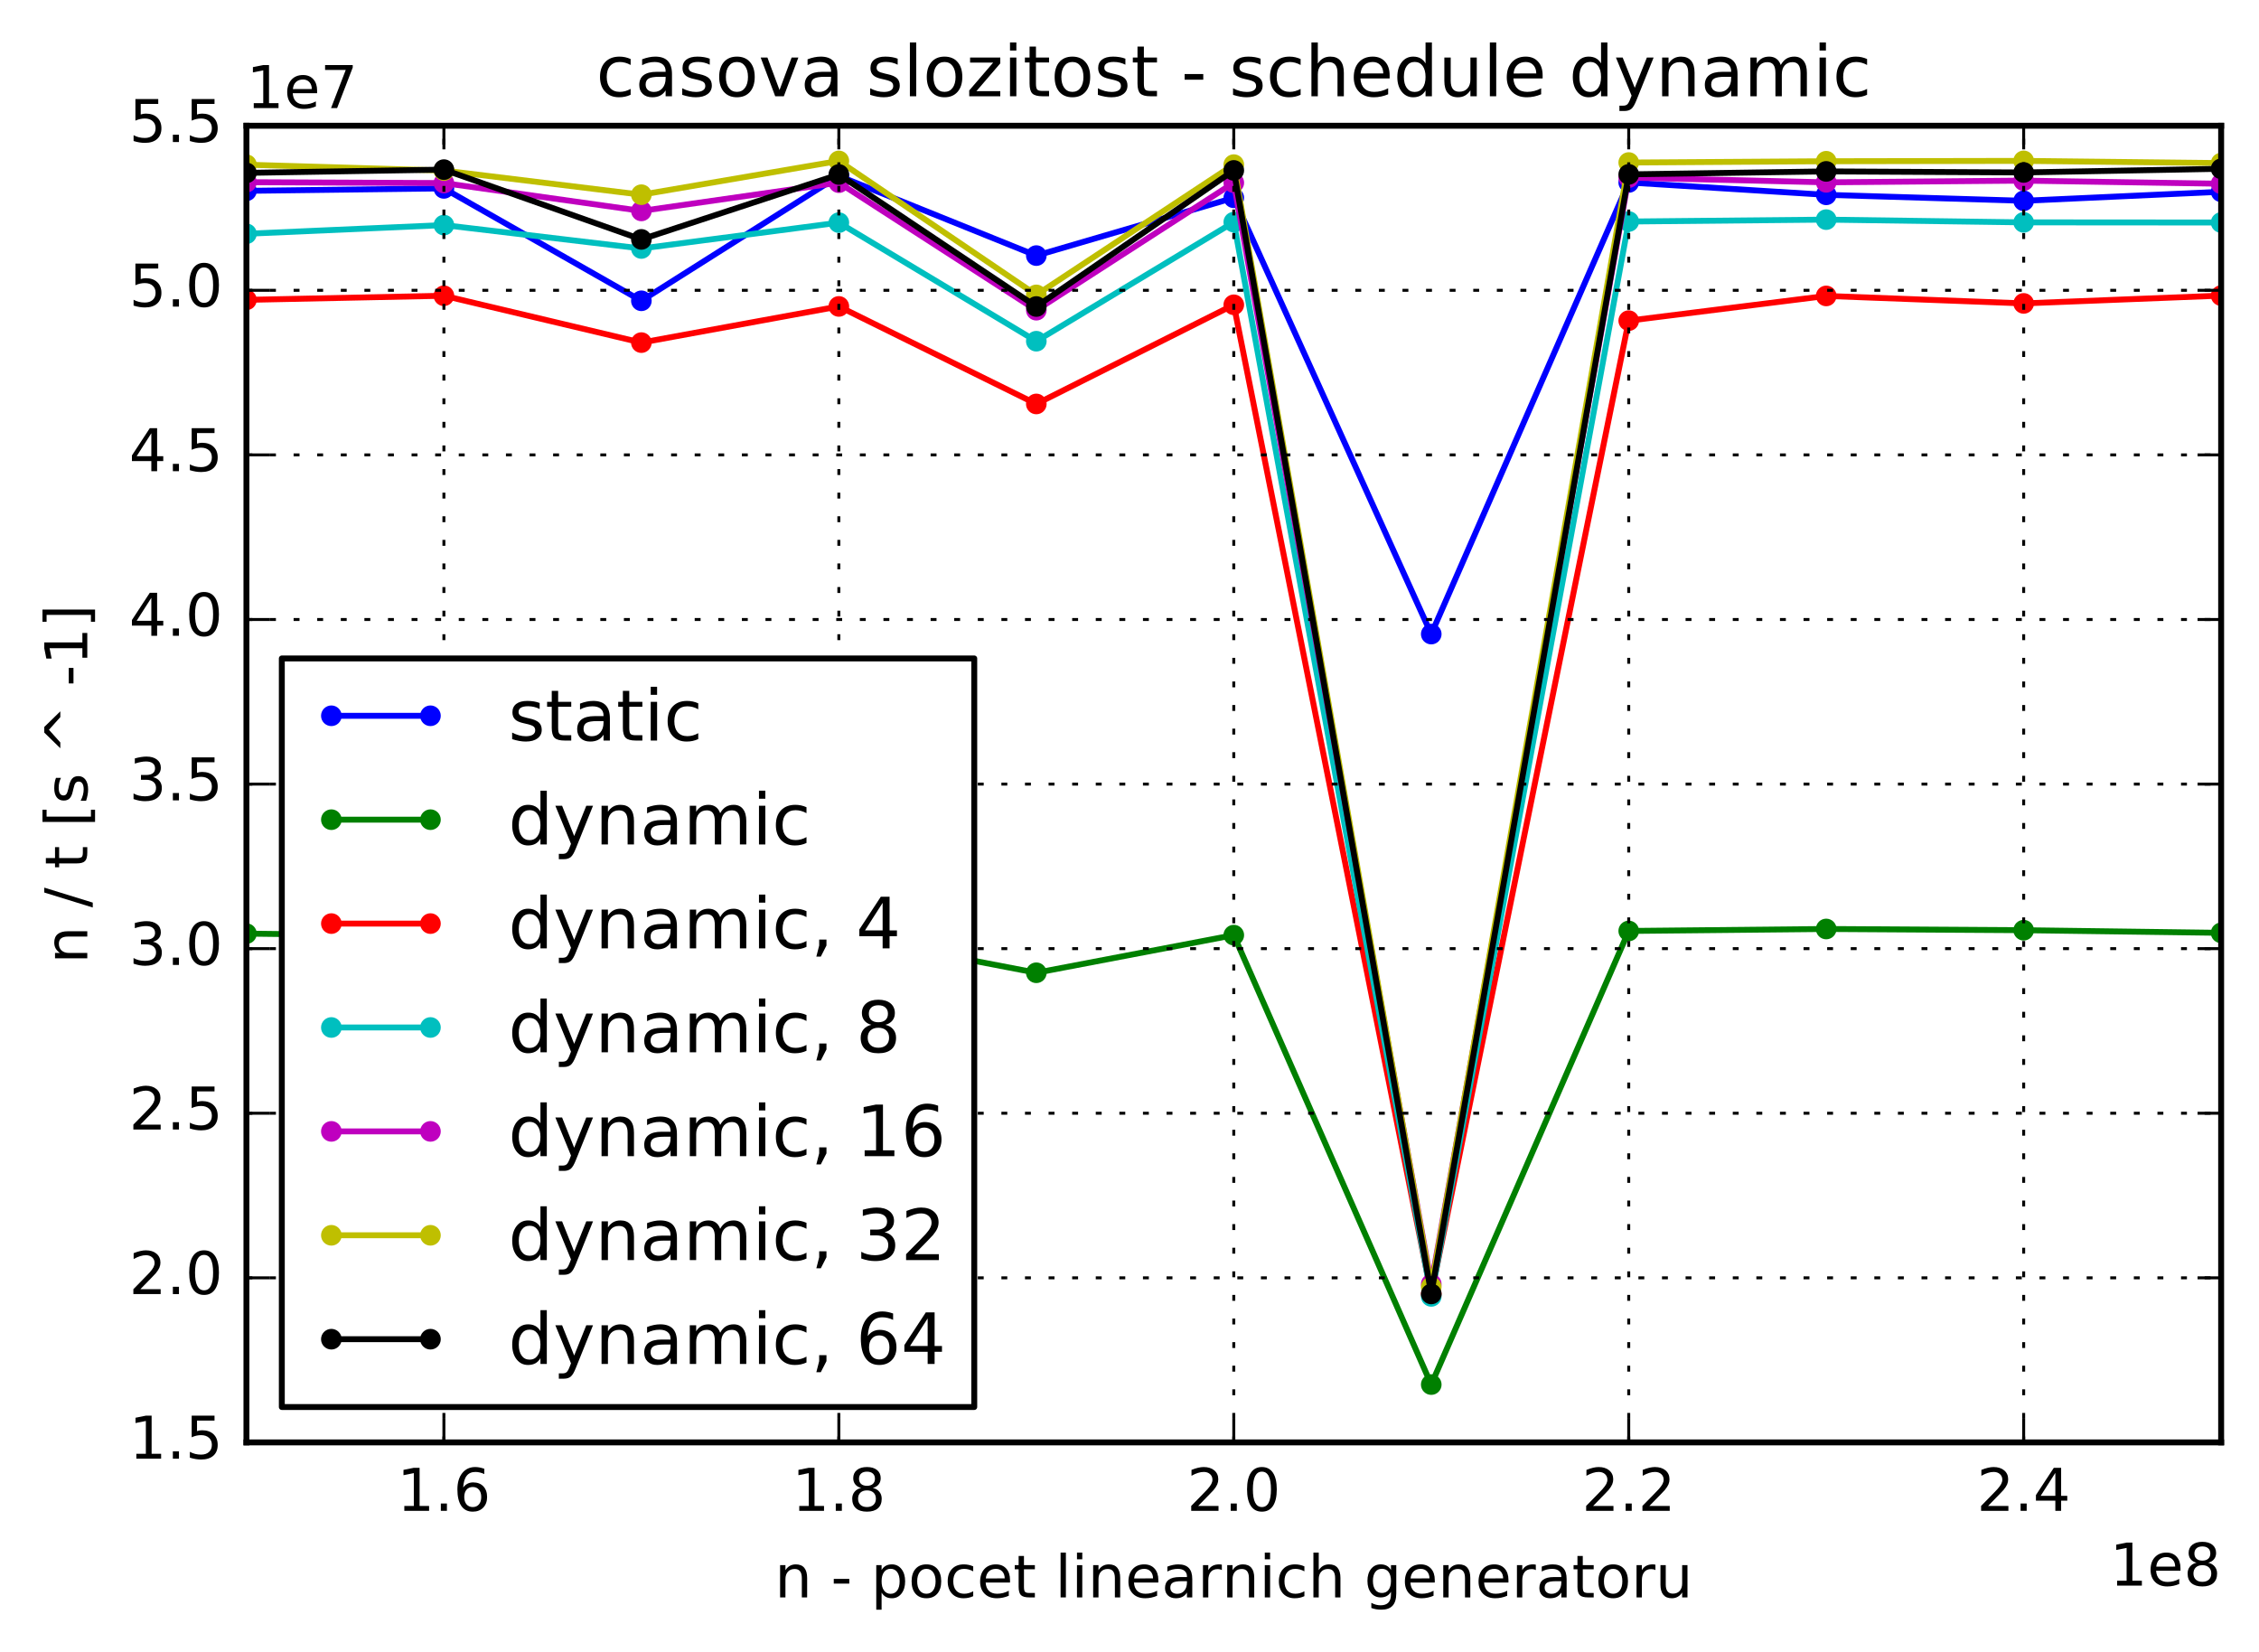 <?xml version="1.0" encoding="utf-8" standalone="no"?>
<!DOCTYPE svg PUBLIC "-//W3C//DTD SVG 1.1//EN"
  "http://www.w3.org/Graphics/SVG/1.1/DTD/svg11.dtd">
<!-- Created with matplotlib (http://matplotlib.org/) -->
<svg height="280pt" version="1.1" viewBox="0 0 383 280" width="383pt" xmlns="http://www.w3.org/2000/svg" xmlns:xlink="http://www.w3.org/1999/xlink">
 <defs>
  <style type="text/css">
*{stroke-linecap:butt;stroke-linejoin:round;stroke-miterlimit:100000;}
  </style>
 </defs>
 <g id="figure_1">
  <g id="patch_1">
   <path d="M 0 280.074 
L 383.781 280.074 
L 383.781 0 
L 0 0 
z
" style="fill:#ffffff;"/>
  </g>
  <g id="axes_1">
   <g id="patch_2">
    <path d="M 41.781 244.518 
L 376.581 244.518 
L 376.581 21.318 
L 41.781 21.318 
z
" style="fill:#ffffff;"/>
   </g>
   <g id="line2d_1">
    <path clip-path="url(#p97162255ea)" d="M -1 52.19 
L 8.301 33.216 
L 41.781 32.353 
L 75.261 31.936 
L 108.741 50.99 
L 142.221 29.826 
L 175.701 43.329 
L 209.181 33.53 
L 242.661 107.489 
L 276.141 30.934 
L 309.621 33.028 
L 343.101 34.038 
L 376.581 32.509 
" style="fill:none;stroke:#0000ff;stroke-linecap:square;"/>
    <defs>
     <path d="M 0 1.5 
C 0.398 1.5 0.779 1.342 1.061 1.061 
C 1.342 0.779 1.5 0.398 1.5 0 
C 1.5 -0.398 1.342 -0.779 1.061 -1.061 
C 0.779 -1.342 0.398 -1.5 0 -1.5 
C -0.398 -1.5 -0.779 -1.342 -1.061 -1.061 
C -1.342 -0.779 -1.5 -0.398 -1.5 0 
C -1.5 0.398 -1.342 0.779 -1.061 1.061 
C -0.779 1.342 -0.398 1.5 0 1.5 
z
" id="mcea2c4895a" style="stroke:#0000ff;stroke-width:0.5;"/>
    </defs>
    <g clip-path="url(#p97162255ea)">
     <use style="fill:#0000ff;stroke:#0000ff;stroke-width:0.5;" x="-1.0" xlink:href="#mcea2c4895a" y="52.19"/>
     <use style="fill:#0000ff;stroke:#0000ff;stroke-width:0.5;" x="8.301" xlink:href="#mcea2c4895a" y="33.216"/>
     <use style="fill:#0000ff;stroke:#0000ff;stroke-width:0.5;" x="41.781" xlink:href="#mcea2c4895a" y="32.353"/>
     <use style="fill:#0000ff;stroke:#0000ff;stroke-width:0.5;" x="75.261" xlink:href="#mcea2c4895a" y="31.936"/>
     <use style="fill:#0000ff;stroke:#0000ff;stroke-width:0.5;" x="108.741" xlink:href="#mcea2c4895a" y="50.99"/>
     <use style="fill:#0000ff;stroke:#0000ff;stroke-width:0.5;" x="142.221" xlink:href="#mcea2c4895a" y="29.826"/>
     <use style="fill:#0000ff;stroke:#0000ff;stroke-width:0.5;" x="175.701" xlink:href="#mcea2c4895a" y="43.329"/>
     <use style="fill:#0000ff;stroke:#0000ff;stroke-width:0.5;" x="209.181" xlink:href="#mcea2c4895a" y="33.53"/>
     <use style="fill:#0000ff;stroke:#0000ff;stroke-width:0.5;" x="242.661" xlink:href="#mcea2c4895a" y="107.489"/>
     <use style="fill:#0000ff;stroke:#0000ff;stroke-width:0.5;" x="276.141" xlink:href="#mcea2c4895a" y="30.934"/>
     <use style="fill:#0000ff;stroke:#0000ff;stroke-width:0.5;" x="309.621" xlink:href="#mcea2c4895a" y="33.028"/>
     <use style="fill:#0000ff;stroke:#0000ff;stroke-width:0.5;" x="343.101" xlink:href="#mcea2c4895a" y="34.038"/>
     <use style="fill:#0000ff;stroke:#0000ff;stroke-width:0.5;" x="376.581" xlink:href="#mcea2c4895a" y="32.509"/>
    </g>
   </g>
   <g id="line2d_2">
    <path clip-path="url(#p97162255ea)" d="M 41.781 158.269 
L 75.261 158.677 
L 108.741 169.629 
L 142.221 158.483 
L 175.701 164.905 
L 209.181 158.525 
L 242.661 234.712 
L 276.141 157.817 
L 309.621 157.483 
L 343.101 157.69 
L 376.581 158.136 
" style="fill:none;stroke:#008000;stroke-linecap:square;"/>
    <defs>
     <path d="M 0 1.5 
C 0.398 1.5 0.779 1.342 1.061 1.061 
C 1.342 0.779 1.5 0.398 1.5 0 
C 1.5 -0.398 1.342 -0.779 1.061 -1.061 
C 0.779 -1.342 0.398 -1.5 0 -1.5 
C -0.398 -1.5 -0.779 -1.342 -1.061 -1.061 
C -1.342 -0.779 -1.5 -0.398 -1.5 0 
C -1.5 0.398 -1.342 0.779 -1.061 1.061 
C -0.779 1.342 -0.398 1.5 0 1.5 
z
" id="mada72a3165" style="stroke:#008000;stroke-width:0.5;"/>
    </defs>
    <g clip-path="url(#p97162255ea)">
     <use style="fill:#008000;stroke:#008000;stroke-width:0.5;" x="41.781" xlink:href="#mada72a3165" y="158.269"/>
     <use style="fill:#008000;stroke:#008000;stroke-width:0.5;" x="75.261" xlink:href="#mada72a3165" y="158.677"/>
     <use style="fill:#008000;stroke:#008000;stroke-width:0.5;" x="108.741" xlink:href="#mada72a3165" y="169.629"/>
     <use style="fill:#008000;stroke:#008000;stroke-width:0.5;" x="142.221" xlink:href="#mada72a3165" y="158.483"/>
     <use style="fill:#008000;stroke:#008000;stroke-width:0.5;" x="175.701" xlink:href="#mada72a3165" y="164.905"/>
     <use style="fill:#008000;stroke:#008000;stroke-width:0.5;" x="209.181" xlink:href="#mada72a3165" y="158.525"/>
     <use style="fill:#008000;stroke:#008000;stroke-width:0.5;" x="242.661" xlink:href="#mada72a3165" y="234.712"/>
     <use style="fill:#008000;stroke:#008000;stroke-width:0.5;" x="276.141" xlink:href="#mada72a3165" y="157.817"/>
     <use style="fill:#008000;stroke:#008000;stroke-width:0.5;" x="309.621" xlink:href="#mada72a3165" y="157.483"/>
     <use style="fill:#008000;stroke:#008000;stroke-width:0.5;" x="343.101" xlink:href="#mada72a3165" y="157.69"/>
     <use style="fill:#008000;stroke:#008000;stroke-width:0.5;" x="376.581" xlink:href="#mada72a3165" y="158.136"/>
    </g>
   </g>
   <g id="line2d_3">
    <path clip-path="url(#p97162255ea)" d="M 41.781 50.833 
L 75.261 50.136 
L 108.741 58.079 
L 142.221 51.946 
L 175.701 68.477 
L 209.181 51.668 
L 242.661 219.377 
L 276.141 54.359 
L 309.621 50.167 
L 343.101 51.433 
L 376.581 50.112 
" style="fill:none;stroke:#ff0000;stroke-linecap:square;"/>
    <defs>
     <path d="M 0 1.5 
C 0.398 1.5 0.779 1.342 1.061 1.061 
C 1.342 0.779 1.5 0.398 1.5 0 
C 1.5 -0.398 1.342 -0.779 1.061 -1.061 
C 0.779 -1.342 0.398 -1.5 0 -1.5 
C -0.398 -1.5 -0.779 -1.342 -1.061 -1.061 
C -1.342 -0.779 -1.5 -0.398 -1.5 0 
C -1.5 0.398 -1.342 0.779 -1.061 1.061 
C -0.779 1.342 -0.398 1.5 0 1.5 
z
" id="mb3bc3a926c" style="stroke:#ff0000;stroke-width:0.5;"/>
    </defs>
    <g clip-path="url(#p97162255ea)">
     <use style="fill:#ff0000;stroke:#ff0000;stroke-width:0.5;" x="41.781" xlink:href="#mb3bc3a926c" y="50.833"/>
     <use style="fill:#ff0000;stroke:#ff0000;stroke-width:0.5;" x="75.261" xlink:href="#mb3bc3a926c" y="50.136"/>
     <use style="fill:#ff0000;stroke:#ff0000;stroke-width:0.5;" x="108.741" xlink:href="#mb3bc3a926c" y="58.079"/>
     <use style="fill:#ff0000;stroke:#ff0000;stroke-width:0.5;" x="142.221" xlink:href="#mb3bc3a926c" y="51.946"/>
     <use style="fill:#ff0000;stroke:#ff0000;stroke-width:0.5;" x="175.701" xlink:href="#mb3bc3a926c" y="68.477"/>
     <use style="fill:#ff0000;stroke:#ff0000;stroke-width:0.5;" x="209.181" xlink:href="#mb3bc3a926c" y="51.668"/>
     <use style="fill:#ff0000;stroke:#ff0000;stroke-width:0.5;" x="242.661" xlink:href="#mb3bc3a926c" y="219.377"/>
     <use style="fill:#ff0000;stroke:#ff0000;stroke-width:0.5;" x="276.141" xlink:href="#mb3bc3a926c" y="54.359"/>
     <use style="fill:#ff0000;stroke:#ff0000;stroke-width:0.5;" x="309.621" xlink:href="#mb3bc3a926c" y="50.167"/>
     <use style="fill:#ff0000;stroke:#ff0000;stroke-width:0.5;" x="343.101" xlink:href="#mb3bc3a926c" y="51.433"/>
     <use style="fill:#ff0000;stroke:#ff0000;stroke-width:0.5;" x="376.581" xlink:href="#mb3bc3a926c" y="50.112"/>
    </g>
   </g>
   <g id="line2d_4">
    <path clip-path="url(#p97162255ea)" d="M 41.781 39.631 
L 75.261 38.157 
L 108.741 42.124 
L 142.221 37.741 
L 175.701 57.841 
L 209.181 37.658 
L 242.661 219.766 
L 276.141 37.553 
L 309.621 37.231 
L 343.101 37.696 
L 376.581 37.721 
" style="fill:none;stroke:#00bfbf;stroke-linecap:square;"/>
    <defs>
     <path d="M 0 1.5 
C 0.398 1.5 0.779 1.342 1.061 1.061 
C 1.342 0.779 1.5 0.398 1.5 0 
C 1.5 -0.398 1.342 -0.779 1.061 -1.061 
C 0.779 -1.342 0.398 -1.5 0 -1.5 
C -0.398 -1.5 -0.779 -1.342 -1.061 -1.061 
C -1.342 -0.779 -1.5 -0.398 -1.5 0 
C -1.5 0.398 -1.342 0.779 -1.061 1.061 
C -0.779 1.342 -0.398 1.5 0 1.5 
z
" id="m4248dfe1a8" style="stroke:#00bfbf;stroke-width:0.5;"/>
    </defs>
    <g clip-path="url(#p97162255ea)">
     <use style="fill:#00bfbf;stroke:#00bfbf;stroke-width:0.5;" x="41.781" xlink:href="#m4248dfe1a8" y="39.631"/>
     <use style="fill:#00bfbf;stroke:#00bfbf;stroke-width:0.5;" x="75.261" xlink:href="#m4248dfe1a8" y="38.157"/>
     <use style="fill:#00bfbf;stroke:#00bfbf;stroke-width:0.5;" x="108.741" xlink:href="#m4248dfe1a8" y="42.124"/>
     <use style="fill:#00bfbf;stroke:#00bfbf;stroke-width:0.5;" x="142.221" xlink:href="#m4248dfe1a8" y="37.741"/>
     <use style="fill:#00bfbf;stroke:#00bfbf;stroke-width:0.5;" x="175.701" xlink:href="#m4248dfe1a8" y="57.841"/>
     <use style="fill:#00bfbf;stroke:#00bfbf;stroke-width:0.5;" x="209.181" xlink:href="#m4248dfe1a8" y="37.658"/>
     <use style="fill:#00bfbf;stroke:#00bfbf;stroke-width:0.5;" x="242.661" xlink:href="#m4248dfe1a8" y="219.766"/>
     <use style="fill:#00bfbf;stroke:#00bfbf;stroke-width:0.5;" x="276.141" xlink:href="#m4248dfe1a8" y="37.553"/>
     <use style="fill:#00bfbf;stroke:#00bfbf;stroke-width:0.5;" x="309.621" xlink:href="#m4248dfe1a8" y="37.231"/>
     <use style="fill:#00bfbf;stroke:#00bfbf;stroke-width:0.5;" x="343.101" xlink:href="#m4248dfe1a8" y="37.696"/>
     <use style="fill:#00bfbf;stroke:#00bfbf;stroke-width:0.5;" x="376.581" xlink:href="#m4248dfe1a8" y="37.721"/>
    </g>
   </g>
   <g id="line2d_5">
    <path clip-path="url(#p97162255ea)" d="M 41.781 30.884 
L 75.261 31.033 
L 108.741 35.755 
L 142.221 30.965 
L 175.701 52.585 
L 209.181 30.975 
L 242.661 217.679 
L 276.141 30.108 
L 309.621 30.91 
L 343.101 30.621 
L 376.581 31.146 
" style="fill:none;stroke:#bf00bf;stroke-linecap:square;"/>
    <defs>
     <path d="M 0 1.5 
C 0.398 1.5 0.779 1.342 1.061 1.061 
C 1.342 0.779 1.5 0.398 1.5 0 
C 1.5 -0.398 1.342 -0.779 1.061 -1.061 
C 0.779 -1.342 0.398 -1.5 0 -1.5 
C -0.398 -1.5 -0.779 -1.342 -1.061 -1.061 
C -1.342 -0.779 -1.5 -0.398 -1.5 0 
C -1.5 0.398 -1.342 0.779 -1.061 1.061 
C -0.779 1.342 -0.398 1.5 0 1.5 
z
" id="mb33a6a6f4d" style="stroke:#bf00bf;stroke-width:0.5;"/>
    </defs>
    <g clip-path="url(#p97162255ea)">
     <use style="fill:#bf00bf;stroke:#bf00bf;stroke-width:0.5;" x="41.781" xlink:href="#mb33a6a6f4d" y="30.884"/>
     <use style="fill:#bf00bf;stroke:#bf00bf;stroke-width:0.5;" x="75.261" xlink:href="#mb33a6a6f4d" y="31.033"/>
     <use style="fill:#bf00bf;stroke:#bf00bf;stroke-width:0.5;" x="108.741" xlink:href="#mb33a6a6f4d" y="35.755"/>
     <use style="fill:#bf00bf;stroke:#bf00bf;stroke-width:0.5;" x="142.221" xlink:href="#mb33a6a6f4d" y="30.965"/>
     <use style="fill:#bf00bf;stroke:#bf00bf;stroke-width:0.5;" x="175.701" xlink:href="#mb33a6a6f4d" y="52.585"/>
     <use style="fill:#bf00bf;stroke:#bf00bf;stroke-width:0.5;" x="209.181" xlink:href="#mb33a6a6f4d" y="30.975"/>
     <use style="fill:#bf00bf;stroke:#bf00bf;stroke-width:0.5;" x="242.661" xlink:href="#mb33a6a6f4d" y="217.679"/>
     <use style="fill:#bf00bf;stroke:#bf00bf;stroke-width:0.5;" x="276.141" xlink:href="#mb33a6a6f4d" y="30.108"/>
     <use style="fill:#bf00bf;stroke:#bf00bf;stroke-width:0.5;" x="309.621" xlink:href="#mb33a6a6f4d" y="30.91"/>
     <use style="fill:#bf00bf;stroke:#bf00bf;stroke-width:0.5;" x="343.101" xlink:href="#mb33a6a6f4d" y="30.621"/>
     <use style="fill:#bf00bf;stroke:#bf00bf;stroke-width:0.5;" x="376.581" xlink:href="#mb33a6a6f4d" y="31.146"/>
    </g>
   </g>
   <g id="line2d_6">
    <path clip-path="url(#p97162255ea)" d="M 41.781 27.918 
L 75.261 28.91 
L 108.741 33.007 
L 142.221 27.279 
L 175.701 49.992 
L 209.181 27.908 
L 242.661 218.166 
L 276.141 27.553 
L 309.621 27.334 
L 343.101 27.273 
L 376.581 27.646 
" style="fill:none;stroke:#bfbf00;stroke-linecap:square;"/>
    <defs>
     <path d="M 0 1.5 
C 0.398 1.5 0.779 1.342 1.061 1.061 
C 1.342 0.779 1.5 0.398 1.5 0 
C 1.5 -0.398 1.342 -0.779 1.061 -1.061 
C 0.779 -1.342 0.398 -1.5 0 -1.5 
C -0.398 -1.5 -0.779 -1.342 -1.061 -1.061 
C -1.342 -0.779 -1.5 -0.398 -1.5 0 
C -1.5 0.398 -1.342 0.779 -1.061 1.061 
C -0.779 1.342 -0.398 1.5 0 1.5 
z
" id="m7ffdef66d9" style="stroke:#bfbf00;stroke-width:0.5;"/>
    </defs>
    <g clip-path="url(#p97162255ea)">
     <use style="fill:#bfbf00;stroke:#bfbf00;stroke-width:0.5;" x="41.781" xlink:href="#m7ffdef66d9" y="27.918"/>
     <use style="fill:#bfbf00;stroke:#bfbf00;stroke-width:0.5;" x="75.261" xlink:href="#m7ffdef66d9" y="28.91"/>
     <use style="fill:#bfbf00;stroke:#bfbf00;stroke-width:0.5;" x="108.741" xlink:href="#m7ffdef66d9" y="33.007"/>
     <use style="fill:#bfbf00;stroke:#bfbf00;stroke-width:0.5;" x="142.221" xlink:href="#m7ffdef66d9" y="27.279"/>
     <use style="fill:#bfbf00;stroke:#bfbf00;stroke-width:0.5;" x="175.701" xlink:href="#m7ffdef66d9" y="49.992"/>
     <use style="fill:#bfbf00;stroke:#bfbf00;stroke-width:0.5;" x="209.181" xlink:href="#m7ffdef66d9" y="27.908"/>
     <use style="fill:#bfbf00;stroke:#bfbf00;stroke-width:0.5;" x="242.661" xlink:href="#m7ffdef66d9" y="218.166"/>
     <use style="fill:#bfbf00;stroke:#bfbf00;stroke-width:0.5;" x="276.141" xlink:href="#m7ffdef66d9" y="27.553"/>
     <use style="fill:#bfbf00;stroke:#bfbf00;stroke-width:0.5;" x="309.621" xlink:href="#m7ffdef66d9" y="27.334"/>
     <use style="fill:#bfbf00;stroke:#bfbf00;stroke-width:0.5;" x="343.101" xlink:href="#m7ffdef66d9" y="27.273"/>
     <use style="fill:#bfbf00;stroke:#bfbf00;stroke-width:0.5;" x="376.581" xlink:href="#m7ffdef66d9" y="27.646"/>
    </g>
   </g>
   <g id="line2d_7">
    <path clip-path="url(#p97162255ea)" d="M 41.781 29.307 
L 75.261 28.753 
L 108.741 40.584 
L 142.221 29.58 
L 175.701 51.96 
L 209.181 28.889 
L 242.661 219.348 
L 276.141 29.559 
L 309.621 29.056 
L 343.101 29.235 
L 376.581 28.613 
" style="fill:none;stroke:#000000;stroke-linecap:square;"/>
    <defs>
     <path d="M 0 1.5 
C 0.398 1.5 0.779 1.342 1.061 1.061 
C 1.342 0.779 1.5 0.398 1.5 0 
C 1.5 -0.398 1.342 -0.779 1.061 -1.061 
C 0.779 -1.342 0.398 -1.5 0 -1.5 
C -0.398 -1.5 -0.779 -1.342 -1.061 -1.061 
C -1.342 -0.779 -1.5 -0.398 -1.5 0 
C -1.5 0.398 -1.342 0.779 -1.061 1.061 
C -0.779 1.342 -0.398 1.5 0 1.5 
z
" id="m3f4eeacf04" style="stroke:#000000;stroke-width:0.5;"/>
    </defs>
    <g clip-path="url(#p97162255ea)">
     <use style="stroke:#000000;stroke-width:0.5;" x="41.781" xlink:href="#m3f4eeacf04" y="29.307"/>
     <use style="stroke:#000000;stroke-width:0.5;" x="75.261" xlink:href="#m3f4eeacf04" y="28.753"/>
     <use style="stroke:#000000;stroke-width:0.5;" x="108.741" xlink:href="#m3f4eeacf04" y="40.584"/>
     <use style="stroke:#000000;stroke-width:0.5;" x="142.221" xlink:href="#m3f4eeacf04" y="29.58"/>
     <use style="stroke:#000000;stroke-width:0.5;" x="175.701" xlink:href="#m3f4eeacf04" y="51.96"/>
     <use style="stroke:#000000;stroke-width:0.5;" x="209.181" xlink:href="#m3f4eeacf04" y="28.889"/>
     <use style="stroke:#000000;stroke-width:0.5;" x="242.661" xlink:href="#m3f4eeacf04" y="219.348"/>
     <use style="stroke:#000000;stroke-width:0.5;" x="276.141" xlink:href="#m3f4eeacf04" y="29.559"/>
     <use style="stroke:#000000;stroke-width:0.5;" x="309.621" xlink:href="#m3f4eeacf04" y="29.056"/>
     <use style="stroke:#000000;stroke-width:0.5;" x="343.101" xlink:href="#m3f4eeacf04" y="29.235"/>
     <use style="stroke:#000000;stroke-width:0.5;" x="376.581" xlink:href="#m3f4eeacf04" y="28.613"/>
    </g>
   </g>
   <g id="patch_3">
    <path d="M 41.781 244.518 
L 376.581 244.518 
" style="fill:none;stroke:#000000;stroke-linecap:square;stroke-linejoin:miter;"/>
   </g>
   <g id="patch_4">
    <path d="M 376.581 244.518 
L 376.581 21.318 
" style="fill:none;stroke:#000000;stroke-linecap:square;stroke-linejoin:miter;"/>
   </g>
   <g id="patch_5">
    <path d="M 41.781 21.318 
L 376.581 21.318 
" style="fill:none;stroke:#000000;stroke-linecap:square;stroke-linejoin:miter;"/>
   </g>
   <g id="patch_6">
    <path d="M 41.781 244.518 
L 41.781 21.318 
" style="fill:none;stroke:#000000;stroke-linecap:square;stroke-linejoin:miter;"/>
   </g>
   <g id="matplotlib.axis_1">
    <g id="xtick_1">
     <g id="line2d_8">
      <path clip-path="url(#p97162255ea)" d="M 75.261 244.518 
L 75.261 21.318 
" style="fill:none;stroke:#000000;stroke-dasharray:1,3;stroke-dashoffset:0.0;stroke-width:0.5;"/>
     </g>
     <g id="line2d_9">
      <defs>
       <path d="M 0 0 
L 0 -4 
" id="m68c8f9ea89" style="stroke:#000000;stroke-width:0.5;"/>
      </defs>
      <g>
       <use style="stroke:#000000;stroke-width:0.5;" x="75.261" xlink:href="#m68c8f9ea89" y="244.518"/>
      </g>
     </g>
     <g id="line2d_10">
      <defs>
       <path d="M 0 0 
L 0 4 
" id="m31a8e8bbbf" style="stroke:#000000;stroke-width:0.5;"/>
      </defs>
      <g>
       <use style="stroke:#000000;stroke-width:0.5;" x="75.261" xlink:href="#m31a8e8bbbf" y="21.318"/>
      </g>
     </g>
     <g id="text_1">
      <!-- 1.6 -->
      <defs>
       <path d="M 12.406 8.297 
L 28.516 8.297 
L 28.516 63.922 
L 10.984 60.406 
L 10.984 69.391 
L 28.422 72.906 
L 38.281 72.906 
L 38.281 8.297 
L 54.391 8.297 
L 54.391 0 
L 12.406 0 
z
" id="BitstreamVeraSans-Roman-31"/>
       <path d="M 10.688 12.406 
L 21 12.406 
L 21 0 
L 10.688 0 
z
" id="BitstreamVeraSans-Roman-2e"/>
       <path d="M 33.016 40.375 
Q 26.375 40.375 22.484 35.828 
Q 18.609 31.297 18.609 23.391 
Q 18.609 15.531 22.484 10.953 
Q 26.375 6.391 33.016 6.391 
Q 39.656 6.391 43.531 10.953 
Q 47.406 15.531 47.406 23.391 
Q 47.406 31.297 43.531 35.828 
Q 39.656 40.375 33.016 40.375 
M 52.594 71.297 
L 52.594 62.312 
Q 48.875 64.062 45.094 64.984 
Q 41.312 65.922 37.594 65.922 
Q 27.828 65.922 22.672 59.328 
Q 17.531 52.734 16.797 39.406 
Q 19.672 43.656 24.016 45.922 
Q 28.375 48.188 33.594 48.188 
Q 44.578 48.188 50.953 41.516 
Q 57.328 34.859 57.328 23.391 
Q 57.328 12.156 50.688 5.359 
Q 44.047 -1.422 33.016 -1.422 
Q 20.359 -1.422 13.672 8.266 
Q 6.984 17.969 6.984 36.375 
Q 6.984 53.656 15.188 63.938 
Q 23.391 74.219 37.203 74.219 
Q 40.922 74.219 44.703 73.484 
Q 48.484 72.75 52.594 71.297 
" id="BitstreamVeraSans-Roman-36"/>
      </defs>
      <g transform="translate(67.31 256.117)scale(0.1 -0.1)">
       <use xlink:href="#BitstreamVeraSans-Roman-31"/>
       <use x="63.623" xlink:href="#BitstreamVeraSans-Roman-2e"/>
       <use x="95.41" xlink:href="#BitstreamVeraSans-Roman-36"/>
      </g>
     </g>
    </g>
    <g id="xtick_2">
     <g id="line2d_11">
      <path clip-path="url(#p97162255ea)" d="M 142.221 244.518 
L 142.221 21.318 
" style="fill:none;stroke:#000000;stroke-dasharray:1,3;stroke-dashoffset:0.0;stroke-width:0.5;"/>
     </g>
     <g id="line2d_12">
      <g>
       <use style="stroke:#000000;stroke-width:0.5;" x="142.221" xlink:href="#m68c8f9ea89" y="244.518"/>
      </g>
     </g>
     <g id="line2d_13">
      <g>
       <use style="stroke:#000000;stroke-width:0.5;" x="142.221" xlink:href="#m31a8e8bbbf" y="21.318"/>
      </g>
     </g>
     <g id="text_2">
      <!-- 1.8 -->
      <defs>
       <path d="M 31.781 34.625 
Q 24.75 34.625 20.719 30.859 
Q 16.703 27.094 16.703 20.516 
Q 16.703 13.922 20.719 10.156 
Q 24.75 6.391 31.781 6.391 
Q 38.812 6.391 42.859 10.172 
Q 46.922 13.969 46.922 20.516 
Q 46.922 27.094 42.891 30.859 
Q 38.875 34.625 31.781 34.625 
M 21.922 38.812 
Q 15.578 40.375 12.031 44.719 
Q 8.5 49.078 8.5 55.328 
Q 8.5 64.062 14.719 69.141 
Q 20.953 74.219 31.781 74.219 
Q 42.672 74.219 48.875 69.141 
Q 55.078 64.062 55.078 55.328 
Q 55.078 49.078 51.531 44.719 
Q 48 40.375 41.703 38.812 
Q 48.828 37.156 52.797 32.312 
Q 56.781 27.484 56.781 20.516 
Q 56.781 9.906 50.312 4.234 
Q 43.844 -1.422 31.781 -1.422 
Q 19.734 -1.422 13.25 4.234 
Q 6.781 9.906 6.781 20.516 
Q 6.781 27.484 10.781 32.312 
Q 14.797 37.156 21.922 38.812 
M 18.312 54.391 
Q 18.312 48.734 21.844 45.562 
Q 25.391 42.391 31.781 42.391 
Q 38.141 42.391 41.719 45.562 
Q 45.312 48.734 45.312 54.391 
Q 45.312 60.062 41.719 63.234 
Q 38.141 66.406 31.781 66.406 
Q 25.391 66.406 21.844 63.234 
Q 18.312 60.062 18.312 54.391 
" id="BitstreamVeraSans-Roman-38"/>
      </defs>
      <g transform="translate(134.27 256.117)scale(0.1 -0.1)">
       <use xlink:href="#BitstreamVeraSans-Roman-31"/>
       <use x="63.623" xlink:href="#BitstreamVeraSans-Roman-2e"/>
       <use x="95.41" xlink:href="#BitstreamVeraSans-Roman-38"/>
      </g>
     </g>
    </g>
    <g id="xtick_3">
     <g id="line2d_14">
      <path clip-path="url(#p97162255ea)" d="M 209.181 244.518 
L 209.181 21.318 
" style="fill:none;stroke:#000000;stroke-dasharray:1,3;stroke-dashoffset:0.0;stroke-width:0.5;"/>
     </g>
     <g id="line2d_15">
      <g>
       <use style="stroke:#000000;stroke-width:0.5;" x="209.181" xlink:href="#m68c8f9ea89" y="244.518"/>
      </g>
     </g>
     <g id="line2d_16">
      <g>
       <use style="stroke:#000000;stroke-width:0.5;" x="209.181" xlink:href="#m31a8e8bbbf" y="21.318"/>
      </g>
     </g>
     <g id="text_3">
      <!-- 2.0 -->
      <defs>
       <path d="M 31.781 66.406 
Q 24.172 66.406 20.328 58.906 
Q 16.5 51.422 16.5 36.375 
Q 16.5 21.391 20.328 13.891 
Q 24.172 6.391 31.781 6.391 
Q 39.453 6.391 43.281 13.891 
Q 47.125 21.391 47.125 36.375 
Q 47.125 51.422 43.281 58.906 
Q 39.453 66.406 31.781 66.406 
M 31.781 74.219 
Q 44.047 74.219 50.516 64.516 
Q 56.984 54.828 56.984 36.375 
Q 56.984 17.969 50.516 8.266 
Q 44.047 -1.422 31.781 -1.422 
Q 19.531 -1.422 13.062 8.266 
Q 6.594 17.969 6.594 36.375 
Q 6.594 54.828 13.062 64.516 
Q 19.531 74.219 31.781 74.219 
" id="BitstreamVeraSans-Roman-30"/>
       <path d="M 19.188 8.297 
L 53.609 8.297 
L 53.609 0 
L 7.328 0 
L 7.328 8.297 
Q 12.938 14.109 22.625 23.891 
Q 32.328 33.688 34.812 36.531 
Q 39.547 41.844 41.422 45.531 
Q 43.312 49.219 43.312 52.781 
Q 43.312 58.594 39.234 62.25 
Q 35.156 65.922 28.609 65.922 
Q 23.969 65.922 18.812 64.312 
Q 13.672 62.703 7.812 59.422 
L 7.812 69.391 
Q 13.766 71.781 18.938 73 
Q 24.125 74.219 28.422 74.219 
Q 39.75 74.219 46.484 68.547 
Q 53.219 62.891 53.219 53.422 
Q 53.219 48.922 51.531 44.891 
Q 49.859 40.875 45.406 35.406 
Q 44.188 33.984 37.641 27.219 
Q 31.109 20.453 19.188 8.297 
" id="BitstreamVeraSans-Roman-32"/>
      </defs>
      <g transform="translate(201.23 256.117)scale(0.1 -0.1)">
       <use xlink:href="#BitstreamVeraSans-Roman-32"/>
       <use x="63.623" xlink:href="#BitstreamVeraSans-Roman-2e"/>
       <use x="95.41" xlink:href="#BitstreamVeraSans-Roman-30"/>
      </g>
     </g>
    </g>
    <g id="xtick_4">
     <g id="line2d_17">
      <path clip-path="url(#p97162255ea)" d="M 276.141 244.518 
L 276.141 21.318 
" style="fill:none;stroke:#000000;stroke-dasharray:1,3;stroke-dashoffset:0.0;stroke-width:0.5;"/>
     </g>
     <g id="line2d_18">
      <g>
       <use style="stroke:#000000;stroke-width:0.5;" x="276.141" xlink:href="#m68c8f9ea89" y="244.518"/>
      </g>
     </g>
     <g id="line2d_19">
      <g>
       <use style="stroke:#000000;stroke-width:0.5;" x="276.141" xlink:href="#m31a8e8bbbf" y="21.318"/>
      </g>
     </g>
     <g id="text_4">
      <!-- 2.2 -->
      <g transform="translate(268.19 256.117)scale(0.1 -0.1)">
       <use xlink:href="#BitstreamVeraSans-Roman-32"/>
       <use x="63.623" xlink:href="#BitstreamVeraSans-Roman-2e"/>
       <use x="95.41" xlink:href="#BitstreamVeraSans-Roman-32"/>
      </g>
     </g>
    </g>
    <g id="xtick_5">
     <g id="line2d_20">
      <path clip-path="url(#p97162255ea)" d="M 343.101 244.518 
L 343.101 21.318 
" style="fill:none;stroke:#000000;stroke-dasharray:1,3;stroke-dashoffset:0.0;stroke-width:0.5;"/>
     </g>
     <g id="line2d_21">
      <g>
       <use style="stroke:#000000;stroke-width:0.5;" x="343.101" xlink:href="#m68c8f9ea89" y="244.518"/>
      </g>
     </g>
     <g id="line2d_22">
      <g>
       <use style="stroke:#000000;stroke-width:0.5;" x="343.101" xlink:href="#m31a8e8bbbf" y="21.318"/>
      </g>
     </g>
     <g id="text_5">
      <!-- 2.4 -->
      <defs>
       <path d="M 37.797 64.312 
L 12.891 25.391 
L 37.797 25.391 
z
M 35.203 72.906 
L 47.609 72.906 
L 47.609 25.391 
L 58.016 25.391 
L 58.016 17.188 
L 47.609 17.188 
L 47.609 0 
L 37.797 0 
L 37.797 17.188 
L 4.891 17.188 
L 4.891 26.703 
z
" id="BitstreamVeraSans-Roman-34"/>
      </defs>
      <g transform="translate(335.15 256.117)scale(0.1 -0.1)">
       <use xlink:href="#BitstreamVeraSans-Roman-32"/>
       <use x="63.623" xlink:href="#BitstreamVeraSans-Roman-2e"/>
       <use x="95.41" xlink:href="#BitstreamVeraSans-Roman-34"/>
      </g>
     </g>
    </g>
    <g id="text_6">
     <!-- n - pocet linearnich generatoru -->
     <defs>
      <path d="M 18.312 70.219 
L 18.312 54.688 
L 36.812 54.688 
L 36.812 47.703 
L 18.312 47.703 
L 18.312 18.016 
Q 18.312 11.328 20.141 9.422 
Q 21.969 7.516 27.594 7.516 
L 36.812 7.516 
L 36.812 0 
L 27.594 0 
Q 17.188 0 13.234 3.875 
Q 9.281 7.766 9.281 18.016 
L 9.281 47.703 
L 2.688 47.703 
L 2.688 54.688 
L 9.281 54.688 
L 9.281 70.219 
z
" id="BitstreamVeraSans-Roman-74"/>
      <path d="M 9.422 54.688 
L 18.406 54.688 
L 18.406 0 
L 9.422 0 
z
M 9.422 75.984 
L 18.406 75.984 
L 18.406 64.594 
L 9.422 64.594 
z
" id="BitstreamVeraSans-Roman-69"/>
      <path d="M 48.781 52.594 
L 48.781 44.188 
Q 44.969 46.297 41.141 47.344 
Q 37.312 48.391 33.406 48.391 
Q 24.656 48.391 19.812 42.844 
Q 14.984 37.312 14.984 27.297 
Q 14.984 17.281 19.812 11.734 
Q 24.656 6.203 33.406 6.203 
Q 37.312 6.203 41.141 7.25 
Q 44.969 8.297 48.781 10.406 
L 48.781 2.094 
Q 45.016 0.344 40.984 -0.531 
Q 36.969 -1.422 32.422 -1.422 
Q 20.062 -1.422 12.781 6.344 
Q 5.516 14.109 5.516 27.297 
Q 5.516 40.672 12.859 48.328 
Q 20.219 56 33.016 56 
Q 37.156 56 41.109 55.141 
Q 45.062 54.297 48.781 52.594 
" id="BitstreamVeraSans-Roman-63"/>
      <path d="M 9.422 75.984 
L 18.406 75.984 
L 18.406 0 
L 9.422 0 
z
" id="BitstreamVeraSans-Roman-6c"/>
      <path d="M 54.891 33.016 
L 54.891 0 
L 45.906 0 
L 45.906 32.719 
Q 45.906 40.484 42.875 44.328 
Q 39.844 48.188 33.797 48.188 
Q 26.516 48.188 22.312 43.547 
Q 18.109 38.922 18.109 30.906 
L 18.109 0 
L 9.078 0 
L 9.078 75.984 
L 18.109 75.984 
L 18.109 46.188 
Q 21.344 51.125 25.703 53.562 
Q 30.078 56 35.797 56 
Q 45.219 56 50.047 50.172 
Q 54.891 44.344 54.891 33.016 
" id="BitstreamVeraSans-Roman-68"/>
      <path d="M 45.406 27.984 
Q 45.406 37.75 41.375 43.109 
Q 37.359 48.484 30.078 48.484 
Q 22.859 48.484 18.828 43.109 
Q 14.797 37.75 14.797 27.984 
Q 14.797 18.266 18.828 12.891 
Q 22.859 7.516 30.078 7.516 
Q 37.359 7.516 41.375 12.891 
Q 45.406 18.266 45.406 27.984 
M 54.391 6.781 
Q 54.391 -7.172 48.188 -13.984 
Q 42 -20.797 29.203 -20.797 
Q 24.469 -20.797 20.266 -20.094 
Q 16.062 -19.391 12.109 -17.922 
L 12.109 -9.188 
Q 16.062 -11.328 19.922 -12.344 
Q 23.781 -13.375 27.781 -13.375 
Q 36.625 -13.375 41.016 -8.766 
Q 45.406 -4.156 45.406 5.172 
L 45.406 9.625 
Q 42.625 4.781 38.281 2.391 
Q 33.938 0 27.875 0 
Q 17.828 0 11.672 7.656 
Q 5.516 15.328 5.516 27.984 
Q 5.516 40.672 11.672 48.328 
Q 17.828 56 27.875 56 
Q 33.938 56 38.281 53.609 
Q 42.625 51.219 45.406 46.391 
L 45.406 54.688 
L 54.391 54.688 
z
" id="BitstreamVeraSans-Roman-67"/>
      <path d="M 8.5 21.578 
L 8.5 54.688 
L 17.484 54.688 
L 17.484 21.922 
Q 17.484 14.156 20.5 10.266 
Q 23.531 6.391 29.594 6.391 
Q 36.859 6.391 41.078 11.031 
Q 45.312 15.672 45.312 23.688 
L 45.312 54.688 
L 54.297 54.688 
L 54.297 0 
L 45.312 0 
L 45.312 8.406 
Q 42.047 3.422 37.719 1 
Q 33.406 -1.422 27.688 -1.422 
Q 18.266 -1.422 13.375 4.438 
Q 8.5 10.297 8.5 21.578 
" id="BitstreamVeraSans-Roman-75"/>
      <path d="M 41.109 46.297 
Q 39.594 47.172 37.812 47.578 
Q 36.031 48 33.891 48 
Q 26.266 48 22.188 43.047 
Q 18.109 38.094 18.109 28.812 
L 18.109 0 
L 9.078 0 
L 9.078 54.688 
L 18.109 54.688 
L 18.109 46.188 
Q 20.953 51.172 25.484 53.578 
Q 30.031 56 36.531 56 
Q 37.453 56 38.578 55.875 
Q 39.703 55.766 41.062 55.516 
z
" id="BitstreamVeraSans-Roman-72"/>
      <path d="M 54.891 33.016 
L 54.891 0 
L 45.906 0 
L 45.906 32.719 
Q 45.906 40.484 42.875 44.328 
Q 39.844 48.188 33.797 48.188 
Q 26.516 48.188 22.312 43.547 
Q 18.109 38.922 18.109 30.906 
L 18.109 0 
L 9.078 0 
L 9.078 54.688 
L 18.109 54.688 
L 18.109 46.188 
Q 21.344 51.125 25.703 53.562 
Q 30.078 56 35.797 56 
Q 45.219 56 50.047 50.172 
Q 54.891 44.344 54.891 33.016 
" id="BitstreamVeraSans-Roman-6e"/>
      <path d="M 18.109 8.203 
L 18.109 -20.797 
L 9.078 -20.797 
L 9.078 54.688 
L 18.109 54.688 
L 18.109 46.391 
Q 20.953 51.266 25.266 53.625 
Q 29.594 56 35.594 56 
Q 45.562 56 51.781 48.094 
Q 58.016 40.188 58.016 27.297 
Q 58.016 14.406 51.781 6.484 
Q 45.562 -1.422 35.594 -1.422 
Q 29.594 -1.422 25.266 0.953 
Q 20.953 3.328 18.109 8.203 
M 48.688 27.297 
Q 48.688 37.203 44.609 42.844 
Q 40.531 48.484 33.406 48.484 
Q 26.266 48.484 22.188 42.844 
Q 18.109 37.203 18.109 27.297 
Q 18.109 17.391 22.188 11.75 
Q 26.266 6.109 33.406 6.109 
Q 40.531 6.109 44.609 11.75 
Q 48.688 17.391 48.688 27.297 
" id="BitstreamVeraSans-Roman-70"/>
      <path d="M 56.203 29.594 
L 56.203 25.203 
L 14.891 25.203 
Q 15.484 15.922 20.484 11.062 
Q 25.484 6.203 34.422 6.203 
Q 39.594 6.203 44.453 7.469 
Q 49.312 8.734 54.109 11.281 
L 54.109 2.781 
Q 49.266 0.734 44.188 -0.344 
Q 39.109 -1.422 33.891 -1.422 
Q 20.797 -1.422 13.156 6.188 
Q 5.516 13.812 5.516 26.812 
Q 5.516 40.234 12.766 48.109 
Q 20.016 56 32.328 56 
Q 43.359 56 49.781 48.891 
Q 56.203 41.797 56.203 29.594 
M 47.219 32.234 
Q 47.125 39.594 43.094 43.984 
Q 39.062 48.391 32.422 48.391 
Q 24.906 48.391 20.391 44.141 
Q 15.875 39.891 15.188 32.172 
z
" id="BitstreamVeraSans-Roman-65"/>
      <path d="M 34.281 27.484 
Q 23.391 27.484 19.188 25 
Q 14.984 22.516 14.984 16.5 
Q 14.984 11.719 18.141 8.906 
Q 21.297 6.109 26.703 6.109 
Q 34.188 6.109 38.703 11.406 
Q 43.219 16.703 43.219 25.484 
L 43.219 27.484 
z
M 52.203 31.203 
L 52.203 0 
L 43.219 0 
L 43.219 8.297 
Q 40.141 3.328 35.547 0.953 
Q 30.953 -1.422 24.312 -1.422 
Q 15.922 -1.422 10.953 3.297 
Q 6 8.016 6 15.922 
Q 6 25.141 12.172 29.828 
Q 18.359 34.516 30.609 34.516 
L 43.219 34.516 
L 43.219 35.406 
Q 43.219 41.609 39.141 45 
Q 35.062 48.391 27.688 48.391 
Q 23 48.391 18.547 47.266 
Q 14.109 46.141 10.016 43.891 
L 10.016 52.203 
Q 14.938 54.109 19.578 55.047 
Q 24.219 56 28.609 56 
Q 40.484 56 46.344 49.844 
Q 52.203 43.703 52.203 31.203 
" id="BitstreamVeraSans-Roman-61"/>
      <path d="M 30.609 48.391 
Q 23.391 48.391 19.188 42.75 
Q 14.984 37.109 14.984 27.297 
Q 14.984 17.484 19.156 11.844 
Q 23.344 6.203 30.609 6.203 
Q 37.797 6.203 41.984 11.859 
Q 46.188 17.531 46.188 27.297 
Q 46.188 37.016 41.984 42.703 
Q 37.797 48.391 30.609 48.391 
M 30.609 56 
Q 42.328 56 49.016 48.375 
Q 55.719 40.766 55.719 27.297 
Q 55.719 13.875 49.016 6.219 
Q 42.328 -1.422 30.609 -1.422 
Q 18.844 -1.422 12.172 6.219 
Q 5.516 13.875 5.516 27.297 
Q 5.516 40.766 12.172 48.375 
Q 18.844 56 30.609 56 
" id="BitstreamVeraSans-Roman-6f"/>
      <path id="BitstreamVeraSans-Roman-20"/>
      <path d="M 4.891 31.391 
L 31.203 31.391 
L 31.203 23.391 
L 4.891 23.391 
z
" id="BitstreamVeraSans-Roman-2d"/>
     </defs>
     <g transform="translate(131.355 270.795)scale(0.1 -0.1)">
      <use xlink:href="#BitstreamVeraSans-Roman-6e"/>
      <use x="63.379" xlink:href="#BitstreamVeraSans-Roman-20"/>
      <use x="95.166" xlink:href="#BitstreamVeraSans-Roman-2d"/>
      <use x="131.25" xlink:href="#BitstreamVeraSans-Roman-20"/>
      <use x="163.037" xlink:href="#BitstreamVeraSans-Roman-70"/>
      <use x="226.514" xlink:href="#BitstreamVeraSans-Roman-6f"/>
      <use x="287.695" xlink:href="#BitstreamVeraSans-Roman-63"/>
      <use x="342.676" xlink:href="#BitstreamVeraSans-Roman-65"/>
      <use x="404.199" xlink:href="#BitstreamVeraSans-Roman-74"/>
      <use x="443.408" xlink:href="#BitstreamVeraSans-Roman-20"/>
      <use x="475.195" xlink:href="#BitstreamVeraSans-Roman-6c"/>
      <use x="502.979" xlink:href="#BitstreamVeraSans-Roman-69"/>
      <use x="530.762" xlink:href="#BitstreamVeraSans-Roman-6e"/>
      <use x="594.141" xlink:href="#BitstreamVeraSans-Roman-65"/>
      <use x="655.664" xlink:href="#BitstreamVeraSans-Roman-61"/>
      <use x="716.943" xlink:href="#BitstreamVeraSans-Roman-72"/>
      <use x="758.041" xlink:href="#BitstreamVeraSans-Roman-6e"/>
      <use x="821.42" xlink:href="#BitstreamVeraSans-Roman-69"/>
      <use x="849.203" xlink:href="#BitstreamVeraSans-Roman-63"/>
      <use x="904.184" xlink:href="#BitstreamVeraSans-Roman-68"/>
      <use x="967.562" xlink:href="#BitstreamVeraSans-Roman-20"/>
      <use x="999.35" xlink:href="#BitstreamVeraSans-Roman-67"/>
      <use x="1062.826" xlink:href="#BitstreamVeraSans-Roman-65"/>
      <use x="1124.35" xlink:href="#BitstreamVeraSans-Roman-6e"/>
      <use x="1187.729" xlink:href="#BitstreamVeraSans-Roman-65"/>
      <use x="1249.252" xlink:href="#BitstreamVeraSans-Roman-72"/>
      <use x="1290.365" xlink:href="#BitstreamVeraSans-Roman-61"/>
      <use x="1351.645" xlink:href="#BitstreamVeraSans-Roman-74"/>
      <use x="1390.854" xlink:href="#BitstreamVeraSans-Roman-6f"/>
      <use x="1452.035" xlink:href="#BitstreamVeraSans-Roman-72"/>
      <use x="1493.148" xlink:href="#BitstreamVeraSans-Roman-75"/>
     </g>
    </g>
    <g id="text_7">
     <!-- 1e8 -->
     <g transform="translate(357.703 268.795)scale(0.1 -0.1)">
      <use xlink:href="#BitstreamVeraSans-Roman-31"/>
      <use x="63.623" xlink:href="#BitstreamVeraSans-Roman-65"/>
      <use x="125.146" xlink:href="#BitstreamVeraSans-Roman-38"/>
     </g>
    </g>
   </g>
   <g id="matplotlib.axis_2">
    <g id="ytick_1">
     <g id="line2d_23">
      <path clip-path="url(#p97162255ea)" d="M 41.781 244.518 
L 376.581 244.518 
" style="fill:none;stroke:#000000;stroke-dasharray:1,3;stroke-dashoffset:0.0;stroke-width:0.5;"/>
     </g>
     <g id="line2d_24">
      <defs>
       <path d="M 0 0 
L 4 0 
" id="m64564128b3" style="stroke:#000000;stroke-width:0.5;"/>
      </defs>
      <g>
       <use style="stroke:#000000;stroke-width:0.5;" x="41.781" xlink:href="#m64564128b3" y="244.518"/>
      </g>
     </g>
     <g id="line2d_25">
      <defs>
       <path d="M 0 0 
L -4 0 
" id="mc373f8ce5b" style="stroke:#000000;stroke-width:0.5;"/>
      </defs>
      <g>
       <use style="stroke:#000000;stroke-width:0.5;" x="376.581" xlink:href="#mc373f8ce5b" y="244.518"/>
      </g>
     </g>
     <g id="text_8">
      <!-- 1.5 -->
      <defs>
       <path d="M 10.797 72.906 
L 49.516 72.906 
L 49.516 64.594 
L 19.828 64.594 
L 19.828 46.734 
Q 21.969 47.469 24.109 47.828 
Q 26.266 48.188 28.422 48.188 
Q 40.625 48.188 47.75 41.5 
Q 54.891 34.812 54.891 23.391 
Q 54.891 11.625 47.562 5.094 
Q 40.234 -1.422 26.906 -1.422 
Q 22.312 -1.422 17.547 -0.641 
Q 12.797 0.141 7.719 1.703 
L 7.719 11.625 
Q 12.109 9.234 16.797 8.062 
Q 21.484 6.891 26.703 6.891 
Q 35.156 6.891 40.078 11.328 
Q 45.016 15.766 45.016 23.391 
Q 45.016 31 40.078 35.438 
Q 35.156 39.891 26.703 39.891 
Q 22.75 39.891 18.812 39.016 
Q 14.891 38.141 10.797 36.281 
z
" id="BitstreamVeraSans-Roman-35"/>
      </defs>
      <g transform="translate(21.878 247.278)scale(0.1 -0.1)">
       <use xlink:href="#BitstreamVeraSans-Roman-31"/>
       <use x="63.623" xlink:href="#BitstreamVeraSans-Roman-2e"/>
       <use x="95.41" xlink:href="#BitstreamVeraSans-Roman-35"/>
      </g>
     </g>
    </g>
    <g id="ytick_2">
     <g id="line2d_26">
      <path clip-path="url(#p97162255ea)" d="M 41.781 216.618 
L 376.581 216.618 
" style="fill:none;stroke:#000000;stroke-dasharray:1,3;stroke-dashoffset:0.0;stroke-width:0.5;"/>
     </g>
     <g id="line2d_27">
      <g>
       <use style="stroke:#000000;stroke-width:0.5;" x="41.781" xlink:href="#m64564128b3" y="216.618"/>
      </g>
     </g>
     <g id="line2d_28">
      <g>
       <use style="stroke:#000000;stroke-width:0.5;" x="376.581" xlink:href="#mc373f8ce5b" y="216.618"/>
      </g>
     </g>
     <g id="text_9">
      <!-- 2.0 -->
      <g transform="translate(21.878 219.377)scale(0.1 -0.1)">
       <use xlink:href="#BitstreamVeraSans-Roman-32"/>
       <use x="63.623" xlink:href="#BitstreamVeraSans-Roman-2e"/>
       <use x="95.41" xlink:href="#BitstreamVeraSans-Roman-30"/>
      </g>
     </g>
    </g>
    <g id="ytick_3">
     <g id="line2d_29">
      <path clip-path="url(#p97162255ea)" d="M 41.781 188.718 
L 376.581 188.718 
" style="fill:none;stroke:#000000;stroke-dasharray:1,3;stroke-dashoffset:0.0;stroke-width:0.5;"/>
     </g>
     <g id="line2d_30">
      <g>
       <use style="stroke:#000000;stroke-width:0.5;" x="41.781" xlink:href="#m64564128b3" y="188.718"/>
      </g>
     </g>
     <g id="line2d_31">
      <g>
       <use style="stroke:#000000;stroke-width:0.5;" x="376.581" xlink:href="#mc373f8ce5b" y="188.718"/>
      </g>
     </g>
     <g id="text_10">
      <!-- 2.5 -->
      <g transform="translate(21.878 191.477)scale(0.1 -0.1)">
       <use xlink:href="#BitstreamVeraSans-Roman-32"/>
       <use x="63.623" xlink:href="#BitstreamVeraSans-Roman-2e"/>
       <use x="95.41" xlink:href="#BitstreamVeraSans-Roman-35"/>
      </g>
     </g>
    </g>
    <g id="ytick_4">
     <g id="line2d_32">
      <path clip-path="url(#p97162255ea)" d="M 41.781 160.818 
L 376.581 160.818 
" style="fill:none;stroke:#000000;stroke-dasharray:1,3;stroke-dashoffset:0.0;stroke-width:0.5;"/>
     </g>
     <g id="line2d_33">
      <g>
       <use style="stroke:#000000;stroke-width:0.5;" x="41.781" xlink:href="#m64564128b3" y="160.818"/>
      </g>
     </g>
     <g id="line2d_34">
      <g>
       <use style="stroke:#000000;stroke-width:0.5;" x="376.581" xlink:href="#mc373f8ce5b" y="160.818"/>
      </g>
     </g>
     <g id="text_11">
      <!-- 3.0 -->
      <defs>
       <path d="M 40.578 39.312 
Q 47.656 37.797 51.625 33 
Q 55.609 28.219 55.609 21.188 
Q 55.609 10.406 48.188 4.484 
Q 40.766 -1.422 27.094 -1.422 
Q 22.516 -1.422 17.656 -0.516 
Q 12.797 0.391 7.625 2.203 
L 7.625 11.719 
Q 11.719 9.328 16.594 8.109 
Q 21.484 6.891 26.812 6.891 
Q 36.078 6.891 40.938 10.547 
Q 45.797 14.203 45.797 21.188 
Q 45.797 27.641 41.281 31.266 
Q 36.766 34.906 28.719 34.906 
L 20.219 34.906 
L 20.219 43.016 
L 29.109 43.016 
Q 36.375 43.016 40.234 45.922 
Q 44.094 48.828 44.094 54.297 
Q 44.094 59.906 40.109 62.906 
Q 36.141 65.922 28.719 65.922 
Q 24.656 65.922 20.016 65.031 
Q 15.375 64.156 9.812 62.312 
L 9.812 71.094 
Q 15.438 72.656 20.344 73.438 
Q 25.25 74.219 29.594 74.219 
Q 40.828 74.219 47.359 69.109 
Q 53.906 64.016 53.906 55.328 
Q 53.906 49.266 50.438 45.094 
Q 46.969 40.922 40.578 39.312 
" id="BitstreamVeraSans-Roman-33"/>
      </defs>
      <g transform="translate(21.878 163.577)scale(0.1 -0.1)">
       <use xlink:href="#BitstreamVeraSans-Roman-33"/>
       <use x="63.623" xlink:href="#BitstreamVeraSans-Roman-2e"/>
       <use x="95.41" xlink:href="#BitstreamVeraSans-Roman-30"/>
      </g>
     </g>
    </g>
    <g id="ytick_5">
     <g id="line2d_35">
      <path clip-path="url(#p97162255ea)" d="M 41.781 132.918 
L 376.581 132.918 
" style="fill:none;stroke:#000000;stroke-dasharray:1,3;stroke-dashoffset:0.0;stroke-width:0.5;"/>
     </g>
     <g id="line2d_36">
      <g>
       <use style="stroke:#000000;stroke-width:0.5;" x="41.781" xlink:href="#m64564128b3" y="132.918"/>
      </g>
     </g>
     <g id="line2d_37">
      <g>
       <use style="stroke:#000000;stroke-width:0.5;" x="376.581" xlink:href="#mc373f8ce5b" y="132.918"/>
      </g>
     </g>
     <g id="text_12">
      <!-- 3.5 -->
      <g transform="translate(21.878 135.678)scale(0.1 -0.1)">
       <use xlink:href="#BitstreamVeraSans-Roman-33"/>
       <use x="63.623" xlink:href="#BitstreamVeraSans-Roman-2e"/>
       <use x="95.41" xlink:href="#BitstreamVeraSans-Roman-35"/>
      </g>
     </g>
    </g>
    <g id="ytick_6">
     <g id="line2d_38">
      <path clip-path="url(#p97162255ea)" d="M 41.781 105.018 
L 376.581 105.018 
" style="fill:none;stroke:#000000;stroke-dasharray:1,3;stroke-dashoffset:0.0;stroke-width:0.5;"/>
     </g>
     <g id="line2d_39">
      <g>
       <use style="stroke:#000000;stroke-width:0.5;" x="41.781" xlink:href="#m64564128b3" y="105.018"/>
      </g>
     </g>
     <g id="line2d_40">
      <g>
       <use style="stroke:#000000;stroke-width:0.5;" x="376.581" xlink:href="#mc373f8ce5b" y="105.018"/>
      </g>
     </g>
     <g id="text_13">
      <!-- 4.0 -->
      <g transform="translate(21.878 107.778)scale(0.1 -0.1)">
       <use xlink:href="#BitstreamVeraSans-Roman-34"/>
       <use x="63.623" xlink:href="#BitstreamVeraSans-Roman-2e"/>
       <use x="95.41" xlink:href="#BitstreamVeraSans-Roman-30"/>
      </g>
     </g>
    </g>
    <g id="ytick_7">
     <g id="line2d_41">
      <path clip-path="url(#p97162255ea)" d="M 41.781 77.118 
L 376.581 77.118 
" style="fill:none;stroke:#000000;stroke-dasharray:1,3;stroke-dashoffset:0.0;stroke-width:0.5;"/>
     </g>
     <g id="line2d_42">
      <g>
       <use style="stroke:#000000;stroke-width:0.5;" x="41.781" xlink:href="#m64564128b3" y="77.118"/>
      </g>
     </g>
     <g id="line2d_43">
      <g>
       <use style="stroke:#000000;stroke-width:0.5;" x="376.581" xlink:href="#mc373f8ce5b" y="77.118"/>
      </g>
     </g>
     <g id="text_14">
      <!-- 4.5 -->
      <g transform="translate(21.878 79.877)scale(0.1 -0.1)">
       <use xlink:href="#BitstreamVeraSans-Roman-34"/>
       <use x="63.623" xlink:href="#BitstreamVeraSans-Roman-2e"/>
       <use x="95.41" xlink:href="#BitstreamVeraSans-Roman-35"/>
      </g>
     </g>
    </g>
    <g id="ytick_8">
     <g id="line2d_44">
      <path clip-path="url(#p97162255ea)" d="M 41.781 49.218 
L 376.581 49.218 
" style="fill:none;stroke:#000000;stroke-dasharray:1,3;stroke-dashoffset:0.0;stroke-width:0.5;"/>
     </g>
     <g id="line2d_45">
      <g>
       <use style="stroke:#000000;stroke-width:0.5;" x="41.781" xlink:href="#m64564128b3" y="49.218"/>
      </g>
     </g>
     <g id="line2d_46">
      <g>
       <use style="stroke:#000000;stroke-width:0.5;" x="376.581" xlink:href="#mc373f8ce5b" y="49.218"/>
      </g>
     </g>
     <g id="text_15">
      <!-- 5.0 -->
      <g transform="translate(21.878 51.977)scale(0.1 -0.1)">
       <use xlink:href="#BitstreamVeraSans-Roman-35"/>
       <use x="63.623" xlink:href="#BitstreamVeraSans-Roman-2e"/>
       <use x="95.41" xlink:href="#BitstreamVeraSans-Roman-30"/>
      </g>
     </g>
    </g>
    <g id="ytick_9">
     <g id="line2d_47">
      <path clip-path="url(#p97162255ea)" d="M 41.781 21.318 
L 376.581 21.318 
" style="fill:none;stroke:#000000;stroke-dasharray:1,3;stroke-dashoffset:0.0;stroke-width:0.5;"/>
     </g>
     <g id="line2d_48">
      <g>
       <use style="stroke:#000000;stroke-width:0.5;" x="41.781" xlink:href="#m64564128b3" y="21.318"/>
      </g>
     </g>
     <g id="line2d_49">
      <g>
       <use style="stroke:#000000;stroke-width:0.5;" x="376.581" xlink:href="#mc373f8ce5b" y="21.318"/>
      </g>
     </g>
     <g id="text_16">
      <!-- 5.5 -->
      <g transform="translate(21.878 24.078)scale(0.1 -0.1)">
       <use xlink:href="#BitstreamVeraSans-Roman-35"/>
       <use x="63.623" xlink:href="#BitstreamVeraSans-Roman-2e"/>
       <use x="95.41" xlink:href="#BitstreamVeraSans-Roman-35"/>
      </g>
     </g>
    </g>
    <g id="text_17">
     <!-- n / t [s ^ -1] -->
     <defs>
      <path d="M 30.422 75.984 
L 30.422 -13.188 
L 9.719 -13.188 
L 9.719 -6.203 
L 21.391 -6.203 
L 21.391 69 
L 9.719 69 
L 9.719 75.984 
z
" id="BitstreamVeraSans-Roman-5d"/>
      <path d="M 46.688 72.906 
L 73.188 45.703 
L 63.375 45.703 
L 41.891 64.984 
L 20.406 45.703 
L 10.594 45.703 
L 37.109 72.906 
z
" id="BitstreamVeraSans-Roman-5e"/>
      <path d="M 25.391 72.906 
L 33.688 72.906 
L 8.297 -9.281 
L 0 -9.281 
z
" id="BitstreamVeraSans-Roman-2f"/>
      <path d="M 44.281 53.078 
L 44.281 44.578 
Q 40.484 46.531 36.375 47.5 
Q 32.281 48.484 27.875 48.484 
Q 21.188 48.484 17.844 46.438 
Q 14.5 44.391 14.5 40.281 
Q 14.5 37.156 16.891 35.375 
Q 19.281 33.594 26.516 31.984 
L 29.594 31.297 
Q 39.156 29.25 43.188 25.516 
Q 47.219 21.781 47.219 15.094 
Q 47.219 7.469 41.188 3.016 
Q 35.156 -1.422 24.609 -1.422 
Q 20.219 -1.422 15.453 -0.562 
Q 10.688 0.297 5.422 2 
L 5.422 11.281 
Q 10.406 8.688 15.234 7.391 
Q 20.062 6.109 24.812 6.109 
Q 31.156 6.109 34.562 8.281 
Q 37.984 10.453 37.984 14.406 
Q 37.984 18.062 35.516 20.016 
Q 33.062 21.969 24.703 23.781 
L 21.578 24.516 
Q 13.234 26.266 9.516 29.906 
Q 5.812 33.547 5.812 39.891 
Q 5.812 47.609 11.281 51.797 
Q 16.75 56 26.812 56 
Q 31.781 56 36.172 55.266 
Q 40.578 54.547 44.281 53.078 
" id="BitstreamVeraSans-Roman-73"/>
      <path d="M 8.594 75.984 
L 29.297 75.984 
L 29.297 69 
L 17.578 69 
L 17.578 -6.203 
L 29.297 -6.203 
L 29.297 -13.188 
L 8.594 -13.188 
z
" id="BitstreamVeraSans-Roman-5b"/>
     </defs>
     <g transform="translate(14.798 163.358)rotate(-90.0)scale(0.1 -0.1)">
      <use xlink:href="#BitstreamVeraSans-Roman-6e"/>
      <use x="63.379" xlink:href="#BitstreamVeraSans-Roman-20"/>
      <use x="95.166" xlink:href="#BitstreamVeraSans-Roman-2f"/>
      <use x="128.857" xlink:href="#BitstreamVeraSans-Roman-20"/>
      <use x="160.645" xlink:href="#BitstreamVeraSans-Roman-74"/>
      <use x="199.854" xlink:href="#BitstreamVeraSans-Roman-20"/>
      <use x="231.641" xlink:href="#BitstreamVeraSans-Roman-5b"/>
      <use x="270.654" xlink:href="#BitstreamVeraSans-Roman-73"/>
      <use x="322.754" xlink:href="#BitstreamVeraSans-Roman-20"/>
      <use x="354.541" xlink:href="#BitstreamVeraSans-Roman-5e"/>
      <use x="438.33" xlink:href="#BitstreamVeraSans-Roman-20"/>
      <use x="470.117" xlink:href="#BitstreamVeraSans-Roman-2d"/>
      <use x="506.201" xlink:href="#BitstreamVeraSans-Roman-31"/>
      <use x="569.824" xlink:href="#BitstreamVeraSans-Roman-5d"/>
     </g>
    </g>
    <g id="text_18">
     <!-- 1e7 -->
     <defs>
      <path d="M 8.203 72.906 
L 55.078 72.906 
L 55.078 68.703 
L 28.609 0 
L 18.312 0 
L 43.219 64.594 
L 8.203 64.594 
z
" id="BitstreamVeraSans-Roman-37"/>
     </defs>
     <g transform="translate(41.781 18.318)scale(0.1 -0.1)">
      <use xlink:href="#BitstreamVeraSans-Roman-31"/>
      <use x="63.623" xlink:href="#BitstreamVeraSans-Roman-65"/>
      <use x="125.146" xlink:href="#BitstreamVeraSans-Roman-37"/>
     </g>
    </g>
   </g>
   <g id="text_19">
    <!-- casova slozitost - schedule dynamic -->
    <defs>
     <path d="M 45.406 46.391 
L 45.406 75.984 
L 54.391 75.984 
L 54.391 0 
L 45.406 0 
L 45.406 8.203 
Q 42.578 3.328 38.25 0.953 
Q 33.938 -1.422 27.875 -1.422 
Q 17.969 -1.422 11.734 6.484 
Q 5.516 14.406 5.516 27.297 
Q 5.516 40.188 11.734 48.094 
Q 17.969 56 27.875 56 
Q 33.938 56 38.25 53.625 
Q 42.578 51.266 45.406 46.391 
M 14.797 27.297 
Q 14.797 17.391 18.875 11.75 
Q 22.953 6.109 30.078 6.109 
Q 37.203 6.109 41.297 11.75 
Q 45.406 17.391 45.406 27.297 
Q 45.406 37.203 41.297 42.844 
Q 37.203 48.484 30.078 48.484 
Q 22.953 48.484 18.875 42.844 
Q 14.797 37.203 14.797 27.297 
" id="BitstreamVeraSans-Roman-64"/>
     <path d="M 2.984 54.688 
L 12.5 54.688 
L 29.594 8.797 
L 46.688 54.688 
L 56.203 54.688 
L 35.688 0 
L 23.484 0 
z
" id="BitstreamVeraSans-Roman-76"/>
     <path d="M 32.172 -5.078 
Q 28.375 -14.844 24.75 -17.812 
Q 21.141 -20.797 15.094 -20.797 
L 7.906 -20.797 
L 7.906 -13.281 
L 13.188 -13.281 
Q 16.891 -13.281 18.938 -11.516 
Q 21 -9.766 23.484 -3.219 
L 25.094 0.875 
L 2.984 54.688 
L 12.5 54.688 
L 29.594 11.922 
L 46.688 54.688 
L 56.203 54.688 
z
" id="BitstreamVeraSans-Roman-79"/>
     <path d="M 52 44.188 
Q 55.375 50.25 60.062 53.125 
Q 64.75 56 71.094 56 
Q 79.641 56 84.281 50.016 
Q 88.922 44.047 88.922 33.016 
L 88.922 0 
L 79.891 0 
L 79.891 32.719 
Q 79.891 40.578 77.094 44.375 
Q 74.312 48.188 68.609 48.188 
Q 61.625 48.188 57.562 43.547 
Q 53.516 38.922 53.516 30.906 
L 53.516 0 
L 44.484 0 
L 44.484 32.719 
Q 44.484 40.625 41.703 44.406 
Q 38.922 48.188 33.109 48.188 
Q 26.219 48.188 22.156 43.531 
Q 18.109 38.875 18.109 30.906 
L 18.109 0 
L 9.078 0 
L 9.078 54.688 
L 18.109 54.688 
L 18.109 46.188 
Q 21.188 51.219 25.484 53.609 
Q 29.781 56 35.688 56 
Q 41.656 56 45.828 52.969 
Q 50 49.953 52 44.188 
" id="BitstreamVeraSans-Roman-6d"/>
     <path d="M 5.516 54.688 
L 48.188 54.688 
L 48.188 46.484 
L 14.406 7.172 
L 48.188 7.172 
L 48.188 0 
L 4.297 0 
L 4.297 8.203 
L 38.094 47.516 
L 5.516 47.516 
z
" id="BitstreamVeraSans-Roman-7a"/>
    </defs>
    <g transform="translate(101.068 16.318)scale(0.12 -0.12)">
     <use xlink:href="#BitstreamVeraSans-Roman-63"/>
     <use x="54.98" xlink:href="#BitstreamVeraSans-Roman-61"/>
     <use x="116.26" xlink:href="#BitstreamVeraSans-Roman-73"/>
     <use x="168.359" xlink:href="#BitstreamVeraSans-Roman-6f"/>
     <use x="229.541" xlink:href="#BitstreamVeraSans-Roman-76"/>
     <use x="288.721" xlink:href="#BitstreamVeraSans-Roman-61"/>
     <use x="350.0" xlink:href="#BitstreamVeraSans-Roman-20"/>
     <use x="381.787" xlink:href="#BitstreamVeraSans-Roman-73"/>
     <use x="433.887" xlink:href="#BitstreamVeraSans-Roman-6c"/>
     <use x="461.67" xlink:href="#BitstreamVeraSans-Roman-6f"/>
     <use x="522.852" xlink:href="#BitstreamVeraSans-Roman-7a"/>
     <use x="575.342" xlink:href="#BitstreamVeraSans-Roman-69"/>
     <use x="603.125" xlink:href="#BitstreamVeraSans-Roman-74"/>
     <use x="642.334" xlink:href="#BitstreamVeraSans-Roman-6f"/>
     <use x="703.516" xlink:href="#BitstreamVeraSans-Roman-73"/>
     <use x="755.615" xlink:href="#BitstreamVeraSans-Roman-74"/>
     <use x="794.824" xlink:href="#BitstreamVeraSans-Roman-20"/>
     <use x="826.611" xlink:href="#BitstreamVeraSans-Roman-2d"/>
     <use x="862.695" xlink:href="#BitstreamVeraSans-Roman-20"/>
     <use x="894.482" xlink:href="#BitstreamVeraSans-Roman-73"/>
     <use x="946.582" xlink:href="#BitstreamVeraSans-Roman-63"/>
     <use x="1001.562" xlink:href="#BitstreamVeraSans-Roman-68"/>
     <use x="1064.941" xlink:href="#BitstreamVeraSans-Roman-65"/>
     <use x="1126.465" xlink:href="#BitstreamVeraSans-Roman-64"/>
     <use x="1189.941" xlink:href="#BitstreamVeraSans-Roman-75"/>
     <use x="1253.32" xlink:href="#BitstreamVeraSans-Roman-6c"/>
     <use x="1281.104" xlink:href="#BitstreamVeraSans-Roman-65"/>
     <use x="1342.627" xlink:href="#BitstreamVeraSans-Roman-20"/>
     <use x="1374.414" xlink:href="#BitstreamVeraSans-Roman-64"/>
     <use x="1437.891" xlink:href="#BitstreamVeraSans-Roman-79"/>
     <use x="1497.07" xlink:href="#BitstreamVeraSans-Roman-6e"/>
     <use x="1560.449" xlink:href="#BitstreamVeraSans-Roman-61"/>
     <use x="1621.729" xlink:href="#BitstreamVeraSans-Roman-6d"/>
     <use x="1719.141" xlink:href="#BitstreamVeraSans-Roman-69"/>
     <use x="1746.924" xlink:href="#BitstreamVeraSans-Roman-63"/>
    </g>
   </g>
   <g id="legend_1">
    <g id="patch_7">
     <path d="M 47.781 238.518 
L 165.179 238.518 
L 165.179 111.622 
L 47.781 111.622 
z
" style="fill:#ffffff;stroke:#000000;stroke-linejoin:miter;"/>
    </g>
    <g id="line2d_50">
     <path d="M 56.181 121.34 
L 72.981 121.34 
" style="fill:none;stroke:#0000ff;stroke-linecap:square;"/>
    </g>
    <g id="line2d_51">
     <g>
      <use style="fill:#0000ff;stroke:#0000ff;stroke-width:0.5;" x="56.181" xlink:href="#mcea2c4895a" y="121.34"/>
      <use style="fill:#0000ff;stroke:#0000ff;stroke-width:0.5;" x="72.981" xlink:href="#mcea2c4895a" y="121.34"/>
     </g>
    </g>
    <g id="text_20">
     <!-- static -->
     <g transform="translate(86.181 125.54)scale(0.12 -0.12)">
      <use xlink:href="#BitstreamVeraSans-Roman-73"/>
      <use x="52.1" xlink:href="#BitstreamVeraSans-Roman-74"/>
      <use x="91.309" xlink:href="#BitstreamVeraSans-Roman-61"/>
      <use x="152.588" xlink:href="#BitstreamVeraSans-Roman-74"/>
      <use x="191.797" xlink:href="#BitstreamVeraSans-Roman-69"/>
      <use x="219.58" xlink:href="#BitstreamVeraSans-Roman-63"/>
     </g>
    </g>
    <g id="line2d_52">
     <path d="M 56.181 138.954 
L 72.981 138.954 
" style="fill:none;stroke:#008000;stroke-linecap:square;"/>
    </g>
    <g id="line2d_53">
     <g>
      <use style="fill:#008000;stroke:#008000;stroke-width:0.5;" x="56.181" xlink:href="#mada72a3165" y="138.954"/>
      <use style="fill:#008000;stroke:#008000;stroke-width:0.5;" x="72.981" xlink:href="#mada72a3165" y="138.954"/>
     </g>
    </g>
    <g id="text_21">
     <!-- dynamic -->
     <g transform="translate(86.181 143.154)scale(0.12 -0.12)">
      <use xlink:href="#BitstreamVeraSans-Roman-64"/>
      <use x="63.477" xlink:href="#BitstreamVeraSans-Roman-79"/>
      <use x="122.656" xlink:href="#BitstreamVeraSans-Roman-6e"/>
      <use x="186.035" xlink:href="#BitstreamVeraSans-Roman-61"/>
      <use x="247.314" xlink:href="#BitstreamVeraSans-Roman-6d"/>
      <use x="344.727" xlink:href="#BitstreamVeraSans-Roman-69"/>
      <use x="372.51" xlink:href="#BitstreamVeraSans-Roman-63"/>
     </g>
    </g>
    <g id="line2d_54">
     <path d="M 56.181 156.567 
L 72.981 156.567 
" style="fill:none;stroke:#ff0000;stroke-linecap:square;"/>
    </g>
    <g id="line2d_55">
     <g>
      <use style="fill:#ff0000;stroke:#ff0000;stroke-width:0.5;" x="56.181" xlink:href="#mb3bc3a926c" y="156.567"/>
      <use style="fill:#ff0000;stroke:#ff0000;stroke-width:0.5;" x="72.981" xlink:href="#mb3bc3a926c" y="156.567"/>
     </g>
    </g>
    <g id="text_22">
     <!-- dynamic, 4 -->
     <defs>
      <path d="M 11.719 12.406 
L 22.016 12.406 
L 22.016 4 
L 14.016 -11.625 
L 7.719 -11.625 
L 11.719 4 
z
" id="BitstreamVeraSans-Roman-2c"/>
     </defs>
     <g transform="translate(86.181 160.768)scale(0.12 -0.12)">
      <use xlink:href="#BitstreamVeraSans-Roman-64"/>
      <use x="63.477" xlink:href="#BitstreamVeraSans-Roman-79"/>
      <use x="122.656" xlink:href="#BitstreamVeraSans-Roman-6e"/>
      <use x="186.035" xlink:href="#BitstreamVeraSans-Roman-61"/>
      <use x="247.314" xlink:href="#BitstreamVeraSans-Roman-6d"/>
      <use x="344.727" xlink:href="#BitstreamVeraSans-Roman-69"/>
      <use x="372.51" xlink:href="#BitstreamVeraSans-Roman-63"/>
      <use x="427.49" xlink:href="#BitstreamVeraSans-Roman-2c"/>
      <use x="459.277" xlink:href="#BitstreamVeraSans-Roman-20"/>
      <use x="491.064" xlink:href="#BitstreamVeraSans-Roman-34"/>
     </g>
    </g>
    <g id="line2d_56">
     <path d="M 56.181 174.181 
L 72.981 174.181 
" style="fill:none;stroke:#00bfbf;stroke-linecap:square;"/>
    </g>
    <g id="line2d_57">
     <g>
      <use style="fill:#00bfbf;stroke:#00bfbf;stroke-width:0.5;" x="56.181" xlink:href="#m4248dfe1a8" y="174.181"/>
      <use style="fill:#00bfbf;stroke:#00bfbf;stroke-width:0.5;" x="72.981" xlink:href="#m4248dfe1a8" y="174.181"/>
     </g>
    </g>
    <g id="text_23">
     <!-- dynamic, 8 -->
     <g transform="translate(86.181 178.381)scale(0.12 -0.12)">
      <use xlink:href="#BitstreamVeraSans-Roman-64"/>
      <use x="63.477" xlink:href="#BitstreamVeraSans-Roman-79"/>
      <use x="122.656" xlink:href="#BitstreamVeraSans-Roman-6e"/>
      <use x="186.035" xlink:href="#BitstreamVeraSans-Roman-61"/>
      <use x="247.314" xlink:href="#BitstreamVeraSans-Roman-6d"/>
      <use x="344.727" xlink:href="#BitstreamVeraSans-Roman-69"/>
      <use x="372.51" xlink:href="#BitstreamVeraSans-Roman-63"/>
      <use x="427.49" xlink:href="#BitstreamVeraSans-Roman-2c"/>
      <use x="459.277" xlink:href="#BitstreamVeraSans-Roman-20"/>
      <use x="491.064" xlink:href="#BitstreamVeraSans-Roman-38"/>
     </g>
    </g>
    <g id="line2d_58">
     <path d="M 56.181 191.795 
L 72.981 191.795 
" style="fill:none;stroke:#bf00bf;stroke-linecap:square;"/>
    </g>
    <g id="line2d_59">
     <g>
      <use style="fill:#bf00bf;stroke:#bf00bf;stroke-width:0.5;" x="56.181" xlink:href="#mb33a6a6f4d" y="191.795"/>
      <use style="fill:#bf00bf;stroke:#bf00bf;stroke-width:0.5;" x="72.981" xlink:href="#mb33a6a6f4d" y="191.795"/>
     </g>
    </g>
    <g id="text_24">
     <!-- dynamic, 16 -->
     <g transform="translate(86.181 195.995)scale(0.12 -0.12)">
      <use xlink:href="#BitstreamVeraSans-Roman-64"/>
      <use x="63.477" xlink:href="#BitstreamVeraSans-Roman-79"/>
      <use x="122.656" xlink:href="#BitstreamVeraSans-Roman-6e"/>
      <use x="186.035" xlink:href="#BitstreamVeraSans-Roman-61"/>
      <use x="247.314" xlink:href="#BitstreamVeraSans-Roman-6d"/>
      <use x="344.727" xlink:href="#BitstreamVeraSans-Roman-69"/>
      <use x="372.51" xlink:href="#BitstreamVeraSans-Roman-63"/>
      <use x="427.49" xlink:href="#BitstreamVeraSans-Roman-2c"/>
      <use x="459.277" xlink:href="#BitstreamVeraSans-Roman-20"/>
      <use x="491.064" xlink:href="#BitstreamVeraSans-Roman-31"/>
      <use x="554.688" xlink:href="#BitstreamVeraSans-Roman-36"/>
     </g>
    </g>
    <g id="line2d_60">
     <path d="M 56.181 209.409 
L 72.981 209.409 
" style="fill:none;stroke:#bfbf00;stroke-linecap:square;"/>
    </g>
    <g id="line2d_61">
     <g>
      <use style="fill:#bfbf00;stroke:#bfbf00;stroke-width:0.5;" x="56.181" xlink:href="#m7ffdef66d9" y="209.409"/>
      <use style="fill:#bfbf00;stroke:#bfbf00;stroke-width:0.5;" x="72.981" xlink:href="#m7ffdef66d9" y="209.409"/>
     </g>
    </g>
    <g id="text_25">
     <!-- dynamic, 32 -->
     <g transform="translate(86.181 213.609)scale(0.12 -0.12)">
      <use xlink:href="#BitstreamVeraSans-Roman-64"/>
      <use x="63.477" xlink:href="#BitstreamVeraSans-Roman-79"/>
      <use x="122.656" xlink:href="#BitstreamVeraSans-Roman-6e"/>
      <use x="186.035" xlink:href="#BitstreamVeraSans-Roman-61"/>
      <use x="247.314" xlink:href="#BitstreamVeraSans-Roman-6d"/>
      <use x="344.727" xlink:href="#BitstreamVeraSans-Roman-69"/>
      <use x="372.51" xlink:href="#BitstreamVeraSans-Roman-63"/>
      <use x="427.49" xlink:href="#BitstreamVeraSans-Roman-2c"/>
      <use x="459.277" xlink:href="#BitstreamVeraSans-Roman-20"/>
      <use x="491.064" xlink:href="#BitstreamVeraSans-Roman-33"/>
      <use x="554.688" xlink:href="#BitstreamVeraSans-Roman-32"/>
     </g>
    </g>
    <g id="line2d_62">
     <path d="M 56.181 227.023 
L 72.981 227.023 
" style="fill:none;stroke:#000000;stroke-linecap:square;"/>
    </g>
    <g id="line2d_63">
     <g>
      <use style="stroke:#000000;stroke-width:0.5;" x="56.181" xlink:href="#m3f4eeacf04" y="227.023"/>
      <use style="stroke:#000000;stroke-width:0.5;" x="72.981" xlink:href="#m3f4eeacf04" y="227.023"/>
     </g>
    </g>
    <g id="text_26">
     <!-- dynamic, 64 -->
     <g transform="translate(86.181 231.222)scale(0.12 -0.12)">
      <use xlink:href="#BitstreamVeraSans-Roman-64"/>
      <use x="63.477" xlink:href="#BitstreamVeraSans-Roman-79"/>
      <use x="122.656" xlink:href="#BitstreamVeraSans-Roman-6e"/>
      <use x="186.035" xlink:href="#BitstreamVeraSans-Roman-61"/>
      <use x="247.314" xlink:href="#BitstreamVeraSans-Roman-6d"/>
      <use x="344.727" xlink:href="#BitstreamVeraSans-Roman-69"/>
      <use x="372.51" xlink:href="#BitstreamVeraSans-Roman-63"/>
      <use x="427.49" xlink:href="#BitstreamVeraSans-Roman-2c"/>
      <use x="459.277" xlink:href="#BitstreamVeraSans-Roman-20"/>
      <use x="491.064" xlink:href="#BitstreamVeraSans-Roman-36"/>
      <use x="554.688" xlink:href="#BitstreamVeraSans-Roman-34"/>
     </g>
    </g>
   </g>
  </g>
 </g>
 <defs>
  <clipPath id="p97162255ea">
   <rect height="223.2" width="334.8" x="41.781" y="21.318"/>
  </clipPath>
 </defs>
</svg>
